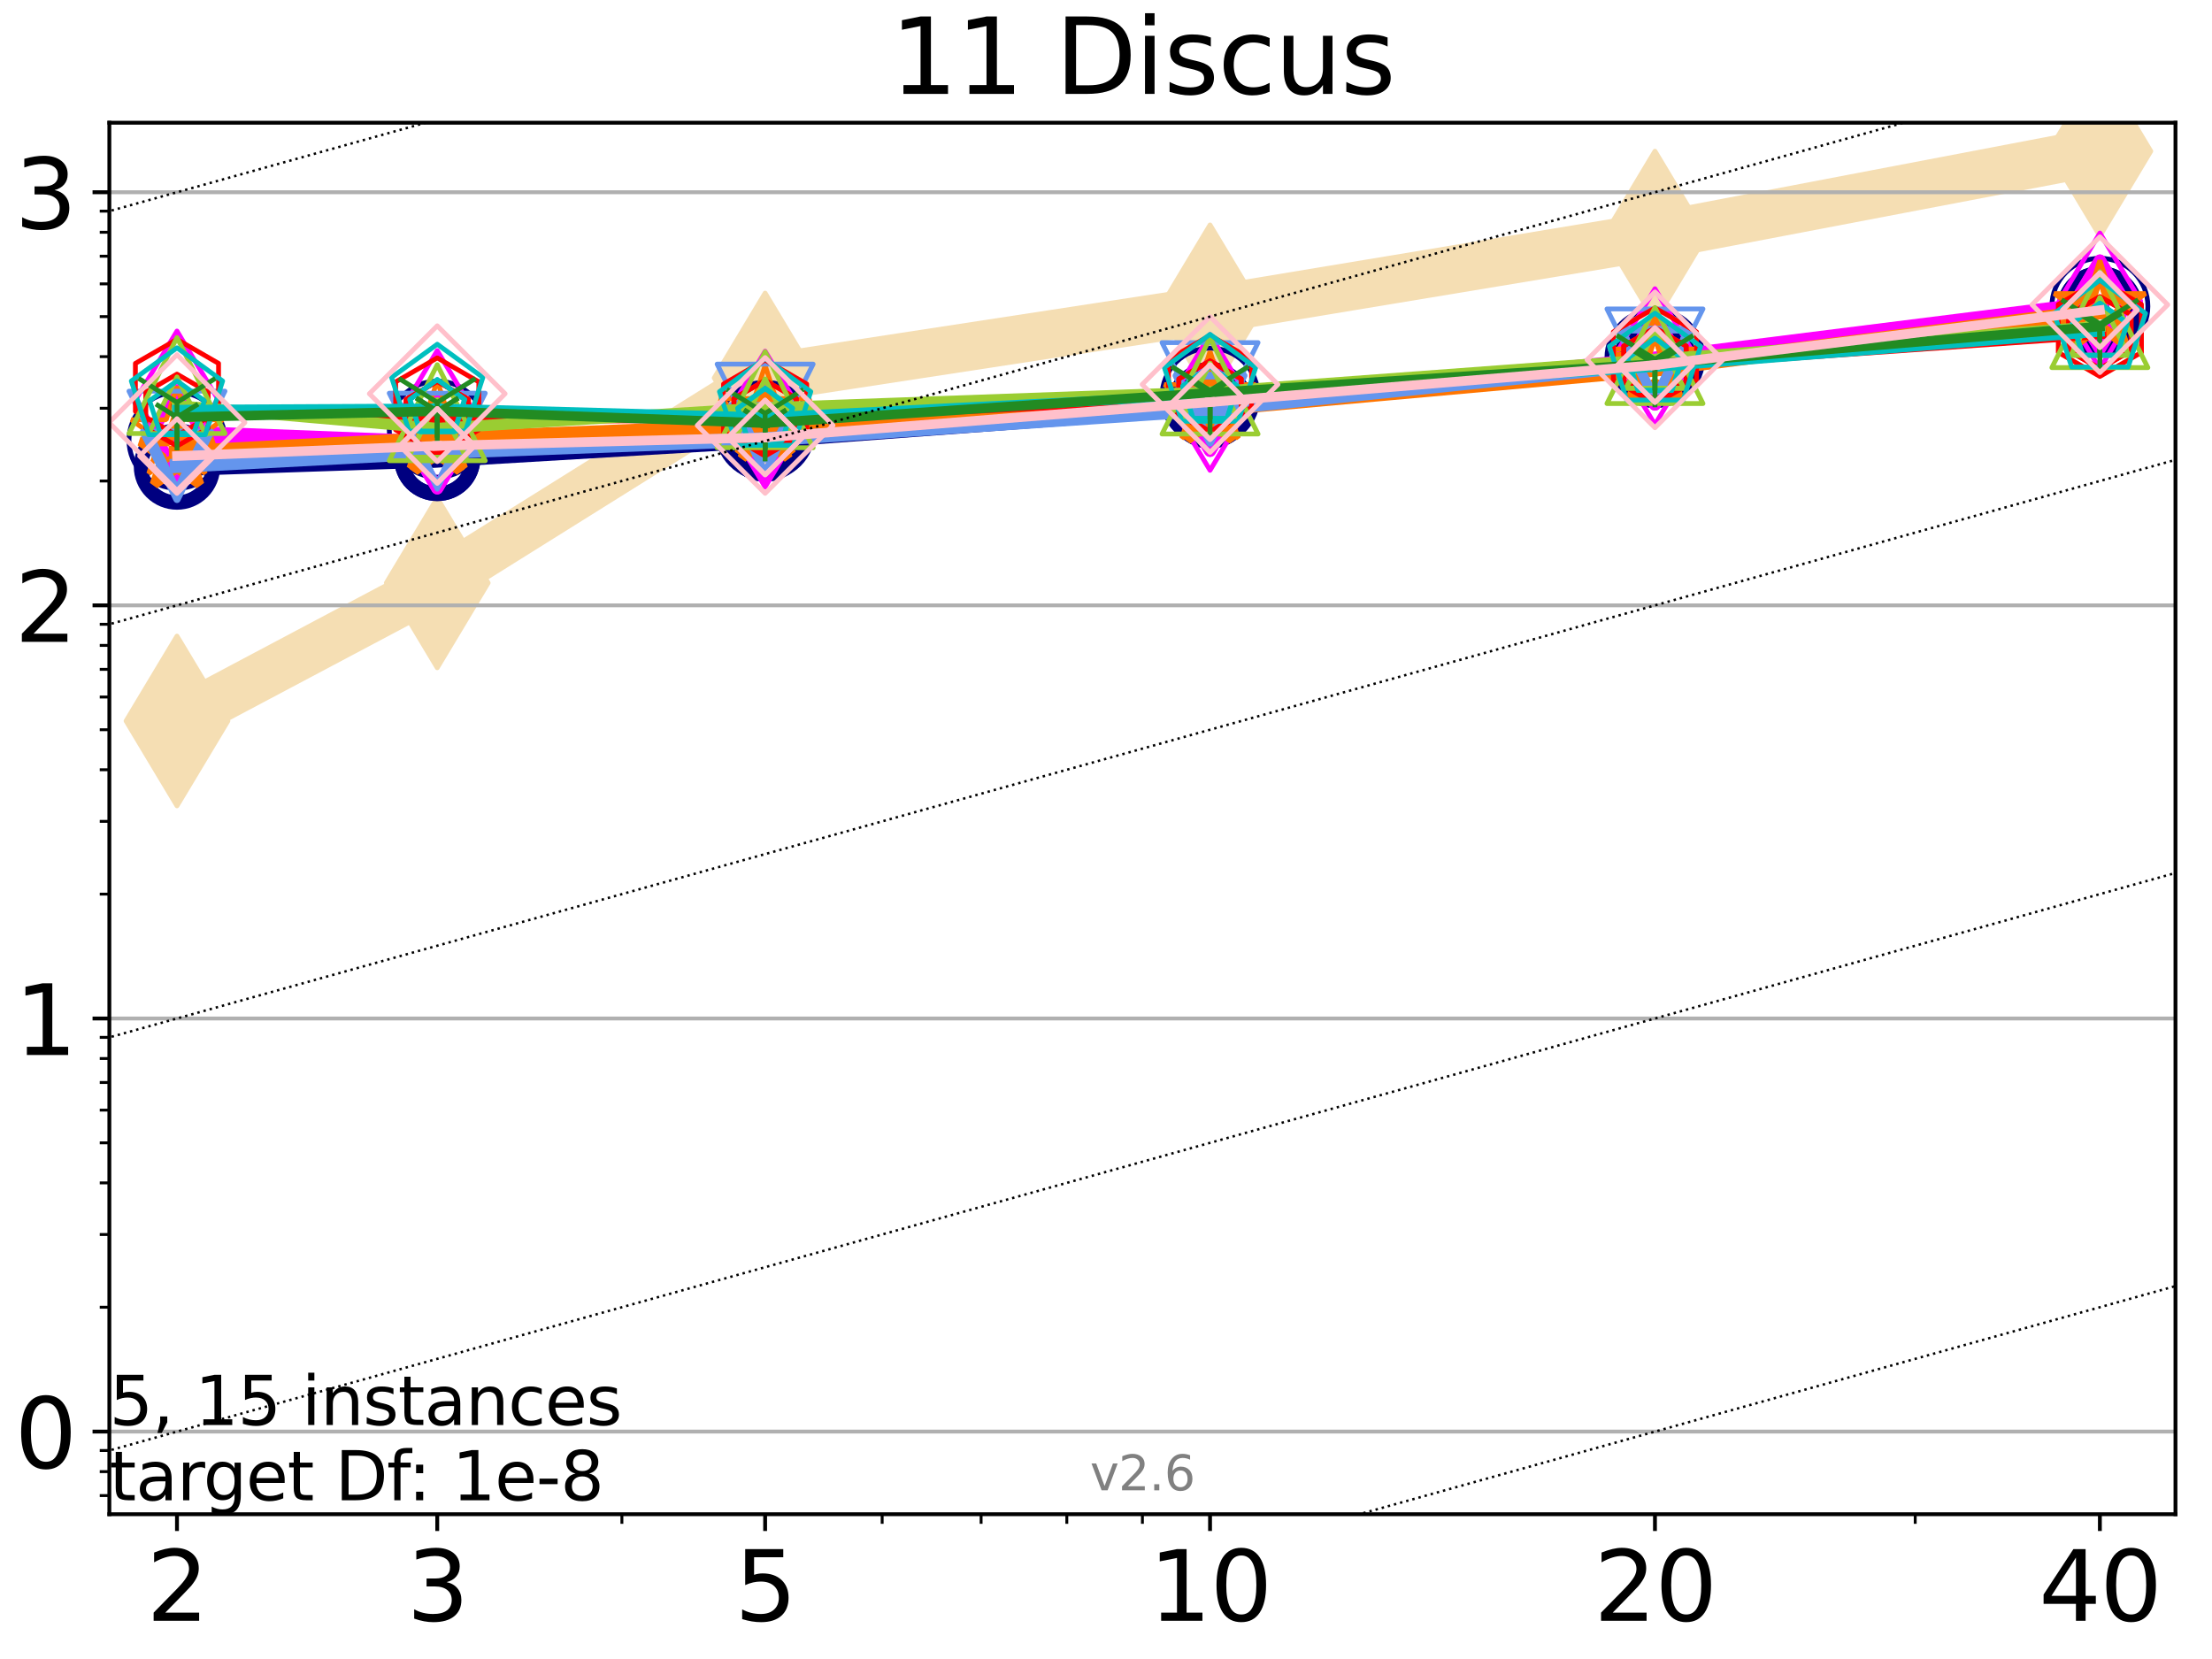 <?xml version="1.0" encoding="utf-8" standalone="no"?>
<!DOCTYPE svg PUBLIC "-//W3C//DTD SVG 1.1//EN"
  "http://www.w3.org/Graphics/SVG/1.1/DTD/svg11.dtd">
<svg xmlns:xlink="http://www.w3.org/1999/xlink" width="460.8pt" height="345.6pt" viewBox="0 0 460.8 345.6" xmlns="http://www.w3.org/2000/svg" version="1.1">
 <defs>
  <style type="text/css">*{stroke-linejoin: round; stroke-linecap: butt}</style>
 </defs>
 <g id="figure_1">
  <g id="patch_1">
   <path d="M 0 345.6 
L 460.8 345.6 
L 460.8 0 
L 0 0 
z
" style="fill: #ffffff"/>
  </g>
  <g id="axes_1">
   <g id="patch_2">
    <path d="M 22.78 315.44 
L 453.192 315.44 
L 453.192 25.56 
L 22.78 25.56 
z
" style="fill: #ffffff"/>
   </g>
   <g id="line2d_1">
    <path d="M 36.868 150.191 
L 91.085 121.43 
L 159.39 78.734 
L 252.074 64.538 
L 344.758 49.176 
L 437.443 31.495 
" clip-path="url(#p5ce093c3c9)" style="fill: none; stroke: #f5deb3; stroke-width: 10; stroke-linecap: square"/>
    <defs>
     <path id="md9f0350809" d="M -0 17.678 
L 10.607 0 
L 0 -17.678 
L -10.607 -0 
z
" style="stroke: #f5deb3; stroke-linejoin: miter"/>
    </defs>
    <g clip-path="url(#p5ce093c3c9)">
     <use xlink:href="#md9f0350809" x="36.868" y="150.191" style="fill: #f5deb3; stroke: #f5deb3; stroke-linejoin: miter"/>
     <use xlink:href="#md9f0350809" x="91.085" y="121.43" style="fill: #f5deb3; stroke: #f5deb3; stroke-linejoin: miter"/>
     <use xlink:href="#md9f0350809" x="159.39" y="78.734" style="fill: #f5deb3; stroke: #f5deb3; stroke-linejoin: miter"/>
     <use xlink:href="#md9f0350809" x="252.074" y="64.538" style="fill: #f5deb3; stroke: #f5deb3; stroke-linejoin: miter"/>
     <use xlink:href="#md9f0350809" x="344.758" y="49.176" style="fill: #f5deb3; stroke: #f5deb3; stroke-linejoin: miter"/>
     <use xlink:href="#md9f0350809" x="437.443" y="31.495" style="fill: #f5deb3; stroke: #f5deb3; stroke-linejoin: miter"/>
    </g>
   </g>
   <g id="matplotlib.axis_1">
    <g id="xtick_1">
     <g id="line2d_2">
      <defs>
       <path id="mf1c6df7805" d="M 0 0 
L 0 3.5 
" style="stroke: #000000; stroke-width: 0.8"/>
      </defs>
      <g>
       <use xlink:href="#mf1c6df7805" x="36.868" y="315.44" style="stroke: #000000; stroke-width: 0.8"/>
      </g>
     </g>
     <g id="text_1">
      <!-- 2 -->
      <g transform="translate(30.506 337.637)scale(0.2 -0.2)">
       <defs>
        <path id="DejaVuSans-32" d="M 1228 531 
L 3431 531 
L 3431 0 
L 469 0 
L 469 531 
Q 828 903 1448 1529 
Q 2069 2156 2228 2338 
Q 2531 2678 2651 2914 
Q 2772 3150 2772 3378 
Q 2772 3750 2511 3984 
Q 2250 4219 1831 4219 
Q 1534 4219 1204 4116 
Q 875 4013 500 3803 
L 500 4441 
Q 881 4594 1212 4672 
Q 1544 4750 1819 4750 
Q 2544 4750 2975 4387 
Q 3406 4025 3406 3419 
Q 3406 3131 3298 2873 
Q 3191 2616 2906 2266 
Q 2828 2175 2409 1742 
Q 1991 1309 1228 531 
z
" transform="scale(0.016)"/>
       </defs>
       <use xlink:href="#DejaVuSans-32"/>
      </g>
     </g>
    </g>
    <g id="xtick_2">
     <g id="line2d_3">
      <g>
       <use xlink:href="#mf1c6df7805" x="91.085" y="315.44" style="stroke: #000000; stroke-width: 0.8"/>
      </g>
     </g>
     <g id="text_2">
      <!-- 3 -->
      <g transform="translate(84.723 337.637)scale(0.2 -0.2)">
       <defs>
        <path id="DejaVuSans-33" d="M 2597 2516 
Q 3050 2419 3304 2112 
Q 3559 1806 3559 1356 
Q 3559 666 3084 287 
Q 2609 -91 1734 -91 
Q 1441 -91 1130 -33 
Q 819 25 488 141 
L 488 750 
Q 750 597 1062 519 
Q 1375 441 1716 441 
Q 2309 441 2620 675 
Q 2931 909 2931 1356 
Q 2931 1769 2642 2001 
Q 2353 2234 1838 2234 
L 1294 2234 
L 1294 2753 
L 1863 2753 
Q 2328 2753 2575 2939 
Q 2822 3125 2822 3475 
Q 2822 3834 2567 4026 
Q 2313 4219 1838 4219 
Q 1578 4219 1281 4162 
Q 984 4106 628 3988 
L 628 4550 
Q 988 4650 1302 4700 
Q 1616 4750 1894 4750 
Q 2613 4750 3031 4423 
Q 3450 4097 3450 3541 
Q 3450 3153 3228 2886 
Q 3006 2619 2597 2516 
z
" transform="scale(0.016)"/>
       </defs>
       <use xlink:href="#DejaVuSans-33"/>
      </g>
     </g>
    </g>
    <g id="xtick_3">
     <g id="line2d_4">
      <g>
       <use xlink:href="#mf1c6df7805" x="159.39" y="315.44" style="stroke: #000000; stroke-width: 0.8"/>
      </g>
     </g>
     <g id="text_3">
      <!-- 5 -->
      <g transform="translate(153.028 337.637)scale(0.2 -0.2)">
       <defs>
        <path id="DejaVuSans-35" d="M 691 4666 
L 3169 4666 
L 3169 4134 
L 1269 4134 
L 1269 2991 
Q 1406 3038 1543 3061 
Q 1681 3084 1819 3084 
Q 2600 3084 3056 2656 
Q 3513 2228 3513 1497 
Q 3513 744 3044 326 
Q 2575 -91 1722 -91 
Q 1428 -91 1123 -41 
Q 819 9 494 109 
L 494 744 
Q 775 591 1075 516 
Q 1375 441 1709 441 
Q 2250 441 2565 725 
Q 2881 1009 2881 1497 
Q 2881 1984 2565 2268 
Q 2250 2553 1709 2553 
Q 1456 2553 1204 2497 
Q 953 2441 691 2322 
L 691 4666 
z
" transform="scale(0.016)"/>
       </defs>
       <use xlink:href="#DejaVuSans-35"/>
      </g>
     </g>
    </g>
    <g id="xtick_4">
     <g id="line2d_5">
      <g>
       <use xlink:href="#mf1c6df7805" x="252.074" y="315.44" style="stroke: #000000; stroke-width: 0.8"/>
      </g>
     </g>
     <g id="text_4">
      <!-- 10 -->
      <g transform="translate(239.349 337.637)scale(0.2 -0.2)">
       <defs>
        <path id="DejaVuSans-31" d="M 794 531 
L 1825 531 
L 1825 4091 
L 703 3866 
L 703 4441 
L 1819 4666 
L 2450 4666 
L 2450 531 
L 3481 531 
L 3481 0 
L 794 0 
L 794 531 
z
" transform="scale(0.016)"/>
        <path id="DejaVuSans-30" d="M 2034 4250 
Q 1547 4250 1301 3770 
Q 1056 3291 1056 2328 
Q 1056 1369 1301 889 
Q 1547 409 2034 409 
Q 2525 409 2770 889 
Q 3016 1369 3016 2328 
Q 3016 3291 2770 3770 
Q 2525 4250 2034 4250 
z
M 2034 4750 
Q 2819 4750 3233 4129 
Q 3647 3509 3647 2328 
Q 3647 1150 3233 529 
Q 2819 -91 2034 -91 
Q 1250 -91 836 529 
Q 422 1150 422 2328 
Q 422 3509 836 4129 
Q 1250 4750 2034 4750 
z
" transform="scale(0.016)"/>
       </defs>
       <use xlink:href="#DejaVuSans-31"/>
       <use xlink:href="#DejaVuSans-30" x="63.623"/>
      </g>
     </g>
    </g>
    <g id="xtick_5">
     <g id="line2d_6">
      <g>
       <use xlink:href="#mf1c6df7805" x="344.758" y="315.44" style="stroke: #000000; stroke-width: 0.8"/>
      </g>
     </g>
     <g id="text_5">
      <!-- 20 -->
      <g transform="translate(332.033 337.637)scale(0.2 -0.2)">
       <use xlink:href="#DejaVuSans-32"/>
       <use xlink:href="#DejaVuSans-30" x="63.623"/>
      </g>
     </g>
    </g>
    <g id="xtick_6">
     <g id="line2d_7">
      <g>
       <use xlink:href="#mf1c6df7805" x="437.443" y="315.44" style="stroke: #000000; stroke-width: 0.8"/>
      </g>
     </g>
     <g id="text_6">
      <!-- 40 -->
      <g transform="translate(424.718 337.637)scale(0.2 -0.2)">
       <defs>
        <path id="DejaVuSans-34" d="M 2419 4116 
L 825 1625 
L 2419 1625 
L 2419 4116 
z
M 2253 4666 
L 3047 4666 
L 3047 1625 
L 3713 1625 
L 3713 1100 
L 3047 1100 
L 3047 0 
L 2419 0 
L 2419 1100 
L 313 1100 
L 313 1709 
L 2253 4666 
z
" transform="scale(0.016)"/>
       </defs>
       <use xlink:href="#DejaVuSans-34"/>
       <use xlink:href="#DejaVuSans-30" x="63.623"/>
      </g>
     </g>
    </g>
    <g id="xtick_7">
     <g id="line2d_8">
      <defs>
       <path id="m7019e66433" d="M 0 0 
L 0 2 
" style="stroke: #000000; stroke-width: 0.6"/>
      </defs>
      <g>
       <use xlink:href="#m7019e66433" x="129.552" y="315.44" style="stroke: #000000; stroke-width: 0.6"/>
      </g>
     </g>
    </g>
    <g id="xtick_8">
     <g id="line2d_9">
      <g>
       <use xlink:href="#m7019e66433" x="183.769" y="315.44" style="stroke: #000000; stroke-width: 0.6"/>
      </g>
     </g>
    </g>
    <g id="xtick_9">
     <g id="line2d_10">
      <g>
       <use xlink:href="#m7019e66433" x="204.381" y="315.44" style="stroke: #000000; stroke-width: 0.6"/>
      </g>
     </g>
    </g>
    <g id="xtick_10">
     <g id="line2d_11">
      <g>
       <use xlink:href="#m7019e66433" x="222.237" y="315.44" style="stroke: #000000; stroke-width: 0.6"/>
      </g>
     </g>
    </g>
    <g id="xtick_11">
     <g id="line2d_12">
      <g>
       <use xlink:href="#m7019e66433" x="237.986" y="315.44" style="stroke: #000000; stroke-width: 0.6"/>
      </g>
     </g>
    </g>
    <g id="xtick_12">
     <g id="line2d_13">
      <g>
       <use xlink:href="#m7019e66433" x="398.975" y="315.44" style="stroke: #000000; stroke-width: 0.6"/>
      </g>
     </g>
    </g>
   </g>
   <g id="matplotlib.axis_2">
    <g id="ytick_1">
     <g id="line2d_14">
      <path d="M 22.78 298.228 
L 453.192 298.228 
" clip-path="url(#p5ce093c3c9)" style="fill: none; stroke: #b0b0b0; stroke-width: 0.8; stroke-linecap: square"/>
     </g>
     <g id="line2d_15">
      <defs>
       <path id="m1d95773df1" d="M 0 0 
L -3.5 0 
" style="stroke: #000000; stroke-width: 0.8"/>
      </defs>
      <g>
       <use xlink:href="#m1d95773df1" x="22.78" y="298.228" style="stroke: #000000; stroke-width: 0.8"/>
      </g>
     </g>
     <g id="text_7">
      <!-- 0 -->
      <g transform="translate(3.055 305.826)scale(0.2 -0.2)">
       <use xlink:href="#DejaVuSans-30"/>
      </g>
     </g>
    </g>
    <g id="ytick_2">
     <g id="line2d_16">
      <path d="M 22.78 212.168 
L 453.192 212.168 
" clip-path="url(#p5ce093c3c9)" style="fill: none; stroke: #b0b0b0; stroke-width: 0.8; stroke-linecap: square"/>
     </g>
     <g id="line2d_17">
      <g>
       <use xlink:href="#m1d95773df1" x="22.78" y="212.168" style="stroke: #000000; stroke-width: 0.8"/>
      </g>
     </g>
     <g id="text_8">
      <!-- 1 -->
      <g transform="translate(3.055 219.766)scale(0.2 -0.2)">
       <use xlink:href="#DejaVuSans-31"/>
      </g>
     </g>
    </g>
    <g id="ytick_3">
     <g id="line2d_18">
      <path d="M 22.78 126.108 
L 453.192 126.108 
" clip-path="url(#p5ce093c3c9)" style="fill: none; stroke: #b0b0b0; stroke-width: 0.8; stroke-linecap: square"/>
     </g>
     <g id="line2d_19">
      <g>
       <use xlink:href="#m1d95773df1" x="22.78" y="126.108" style="stroke: #000000; stroke-width: 0.8"/>
      </g>
     </g>
     <g id="text_9">
      <!-- 2 -->
      <g transform="translate(3.055 133.706)scale(0.2 -0.2)">
       <use xlink:href="#DejaVuSans-32"/>
      </g>
     </g>
    </g>
    <g id="ytick_4">
     <g id="line2d_20">
      <path d="M 22.78 40.047 
L 453.192 40.047 
" clip-path="url(#p5ce093c3c9)" style="fill: none; stroke: #b0b0b0; stroke-width: 0.8; stroke-linecap: square"/>
     </g>
     <g id="line2d_21">
      <g>
       <use xlink:href="#m1d95773df1" x="22.78" y="40.047" style="stroke: #000000; stroke-width: 0.8"/>
      </g>
     </g>
     <g id="text_10">
      <!-- 3 -->
      <g transform="translate(3.055 47.646)scale(0.2 -0.2)">
       <use xlink:href="#DejaVuSans-33"/>
      </g>
     </g>
    </g>
    <g id="ytick_5">
     <g id="line2d_22">
      <defs>
       <path id="m88d0a64dfd" d="M 0 0 
L -2 0 
" style="stroke: #000000; stroke-width: 0.6"/>
      </defs>
      <g>
       <use xlink:href="#m88d0a64dfd" x="22.78" y="311.559" style="stroke: #000000; stroke-width: 0.6"/>
      </g>
     </g>
    </g>
    <g id="ytick_6">
     <g id="line2d_23">
      <g>
       <use xlink:href="#m88d0a64dfd" x="22.78" y="306.568" style="stroke: #000000; stroke-width: 0.6"/>
      </g>
     </g>
    </g>
    <g id="ytick_7">
     <g id="line2d_24">
      <g>
       <use xlink:href="#m88d0a64dfd" x="22.78" y="302.166" style="stroke: #000000; stroke-width: 0.6"/>
      </g>
     </g>
    </g>
    <g id="ytick_8">
     <g id="line2d_25">
      <g>
       <use xlink:href="#m88d0a64dfd" x="22.78" y="272.321" style="stroke: #000000; stroke-width: 0.6"/>
      </g>
     </g>
    </g>
    <g id="ytick_9">
     <g id="line2d_26">
      <g>
       <use xlink:href="#m88d0a64dfd" x="22.78" y="257.167" style="stroke: #000000; stroke-width: 0.6"/>
      </g>
     </g>
    </g>
    <g id="ytick_10">
     <g id="line2d_27">
      <g>
       <use xlink:href="#m88d0a64dfd" x="22.78" y="246.415" style="stroke: #000000; stroke-width: 0.6"/>
      </g>
     </g>
    </g>
    <g id="ytick_11">
     <g id="line2d_28">
      <g>
       <use xlink:href="#m88d0a64dfd" x="22.78" y="238.074" style="stroke: #000000; stroke-width: 0.6"/>
      </g>
     </g>
    </g>
    <g id="ytick_12">
     <g id="line2d_29">
      <g>
       <use xlink:href="#m88d0a64dfd" x="22.78" y="231.26" style="stroke: #000000; stroke-width: 0.6"/>
      </g>
     </g>
    </g>
    <g id="ytick_13">
     <g id="line2d_30">
      <g>
       <use xlink:href="#m88d0a64dfd" x="22.78" y="225.499" style="stroke: #000000; stroke-width: 0.6"/>
      </g>
     </g>
    </g>
    <g id="ytick_14">
     <g id="line2d_31">
      <g>
       <use xlink:href="#m88d0a64dfd" x="22.78" y="220.508" style="stroke: #000000; stroke-width: 0.6"/>
      </g>
     </g>
    </g>
    <g id="ytick_15">
     <g id="line2d_32">
      <g>
       <use xlink:href="#m88d0a64dfd" x="22.78" y="216.106" style="stroke: #000000; stroke-width: 0.6"/>
      </g>
     </g>
    </g>
    <g id="ytick_16">
     <g id="line2d_33">
      <g>
       <use xlink:href="#m88d0a64dfd" x="22.78" y="186.261" style="stroke: #000000; stroke-width: 0.6"/>
      </g>
     </g>
    </g>
    <g id="ytick_17">
     <g id="line2d_34">
      <g>
       <use xlink:href="#m88d0a64dfd" x="22.78" y="171.107" style="stroke: #000000; stroke-width: 0.6"/>
      </g>
     </g>
    </g>
    <g id="ytick_18">
     <g id="line2d_35">
      <g>
       <use xlink:href="#m88d0a64dfd" x="22.78" y="160.354" style="stroke: #000000; stroke-width: 0.6"/>
      </g>
     </g>
    </g>
    <g id="ytick_19">
     <g id="line2d_36">
      <g>
       <use xlink:href="#m88d0a64dfd" x="22.78" y="152.014" style="stroke: #000000; stroke-width: 0.6"/>
      </g>
     </g>
    </g>
    <g id="ytick_20">
     <g id="line2d_37">
      <g>
       <use xlink:href="#m88d0a64dfd" x="22.78" y="145.2" style="stroke: #000000; stroke-width: 0.6"/>
      </g>
     </g>
    </g>
    <g id="ytick_21">
     <g id="line2d_38">
      <g>
       <use xlink:href="#m88d0a64dfd" x="22.78" y="139.438" style="stroke: #000000; stroke-width: 0.6"/>
      </g>
     </g>
    </g>
    <g id="ytick_22">
     <g id="line2d_39">
      <g>
       <use xlink:href="#m88d0a64dfd" x="22.78" y="134.448" style="stroke: #000000; stroke-width: 0.6"/>
      </g>
     </g>
    </g>
    <g id="ytick_23">
     <g id="line2d_40">
      <g>
       <use xlink:href="#m88d0a64dfd" x="22.78" y="130.045" style="stroke: #000000; stroke-width: 0.6"/>
      </g>
     </g>
    </g>
    <g id="ytick_24">
     <g id="line2d_41">
      <g>
       <use xlink:href="#m88d0a64dfd" x="22.78" y="100.201" style="stroke: #000000; stroke-width: 0.6"/>
      </g>
     </g>
    </g>
    <g id="ytick_25">
     <g id="line2d_42">
      <g>
       <use xlink:href="#m88d0a64dfd" x="22.78" y="85.046" style="stroke: #000000; stroke-width: 0.6"/>
      </g>
     </g>
    </g>
    <g id="ytick_26">
     <g id="line2d_43">
      <g>
       <use xlink:href="#m88d0a64dfd" x="22.78" y="74.294" style="stroke: #000000; stroke-width: 0.6"/>
      </g>
     </g>
    </g>
    <g id="ytick_27">
     <g id="line2d_44">
      <g>
       <use xlink:href="#m88d0a64dfd" x="22.78" y="65.954" style="stroke: #000000; stroke-width: 0.6"/>
      </g>
     </g>
    </g>
    <g id="ytick_28">
     <g id="line2d_45">
      <g>
       <use xlink:href="#m88d0a64dfd" x="22.78" y="59.14" style="stroke: #000000; stroke-width: 0.6"/>
      </g>
     </g>
    </g>
    <g id="ytick_29">
     <g id="line2d_46">
      <g>
       <use xlink:href="#m88d0a64dfd" x="22.78" y="53.378" style="stroke: #000000; stroke-width: 0.6"/>
      </g>
     </g>
    </g>
    <g id="ytick_30">
     <g id="line2d_47">
      <g>
       <use xlink:href="#m88d0a64dfd" x="22.78" y="48.387" style="stroke: #000000; stroke-width: 0.6"/>
      </g>
     </g>
    </g>
    <g id="ytick_31">
     <g id="line2d_48">
      <g>
       <use xlink:href="#m88d0a64dfd" x="22.78" y="43.985" style="stroke: #000000; stroke-width: 0.6"/>
      </g>
     </g>
    </g>
   </g>
   <g id="line2d_49">
    <path d="M 36.868 97.186 
L 91.085 95.38 
" clip-path="url(#p5ce093c3c9)" style="fill: none; stroke: #000080; stroke-width: 4; stroke-linecap: square"/>
    <defs>
     <path id="mf5d9b1c5a1" d="M 0 7.5 
C 1.989 7.5 3.897 6.71 5.303 5.303 
C 6.71 3.897 7.5 1.989 7.5 0 
C 7.5 -1.989 6.71 -3.897 5.303 -5.303 
C 3.897 -6.71 1.989 -7.5 0 -7.5 
C -1.989 -7.5 -3.897 -6.71 -5.303 -5.303 
C -6.71 -3.897 -7.5 -1.989 -7.5 0 
C -7.5 1.989 -6.71 3.897 -5.303 5.303 
C -3.897 6.71 -1.989 7.5 0 7.5 
z
" style="stroke: #000080; stroke-width: 3"/>
    </defs>
    <g clip-path="url(#p5ce093c3c9)">
     <use xlink:href="#mf5d9b1c5a1" x="36.868" y="97.186" style="fill-opacity: 0; stroke: #000080; stroke-width: 3"/>
     <use xlink:href="#mf5d9b1c5a1" x="91.085" y="95.38" style="fill-opacity: 0; stroke: #000080; stroke-width: 3"/>
    </g>
   </g>
   <g id="line2d_50">
    <path d="M 91.085 95.38 
L 159.39 91.338 
" clip-path="url(#p5ce093c3c9)" style="fill: none; stroke: #000080; stroke-width: 4; stroke-linecap: square"/>
    <g clip-path="url(#p5ce093c3c9)">
     <use xlink:href="#mf5d9b1c5a1" x="91.085" y="95.38" style="fill-opacity: 0; stroke: #000080; stroke-width: 3"/>
     <use xlink:href="#mf5d9b1c5a1" x="159.39" y="91.338" style="fill-opacity: 0; stroke: #000080; stroke-width: 3"/>
    </g>
   </g>
   <g id="line2d_51">
    <path d="M 159.39 91.338 
L 252.074 84.431 
" clip-path="url(#p5ce093c3c9)" style="fill: none; stroke: #000080; stroke-width: 4; stroke-linecap: square"/>
    <g clip-path="url(#p5ce093c3c9)">
     <use xlink:href="#mf5d9b1c5a1" x="159.39" y="91.338" style="fill-opacity: 0; stroke: #000080; stroke-width: 3"/>
     <use xlink:href="#mf5d9b1c5a1" x="252.074" y="84.431" style="fill-opacity: 0; stroke: #000080; stroke-width: 3"/>
    </g>
   </g>
   <g id="line2d_52">
    <path d="M 252.074 84.431 
L 344.758 75.903 
" clip-path="url(#p5ce093c3c9)" style="fill: none; stroke: #000080; stroke-width: 4; stroke-linecap: square"/>
    <g clip-path="url(#p5ce093c3c9)">
     <use xlink:href="#mf5d9b1c5a1" x="252.074" y="84.431" style="fill-opacity: 0; stroke: #000080; stroke-width: 3"/>
     <use xlink:href="#mf5d9b1c5a1" x="344.758" y="75.903" style="fill-opacity: 0; stroke: #000080; stroke-width: 3"/>
    </g>
   </g>
   <g id="line2d_53">
    <path d="M 344.758 75.903 
L 437.443 64.453 
" clip-path="url(#p5ce093c3c9)" style="fill: none; stroke: #000080; stroke-width: 4; stroke-linecap: square"/>
    <g clip-path="url(#p5ce093c3c9)">
     <use xlink:href="#mf5d9b1c5a1" x="344.758" y="75.903" style="fill-opacity: 0; stroke: #000080; stroke-width: 3"/>
     <use xlink:href="#mf5d9b1c5a1" x="437.443" y="64.453" style="fill-opacity: 0; stroke: #000080; stroke-width: 3"/>
    </g>
   </g>
   <g id="line2d_54">
    <path d="M 437.443 64.453 
" clip-path="url(#p5ce093c3c9)" style="fill: none; stroke: #000080; stroke-width: 4; stroke-linecap: square"/>
    <g clip-path="url(#p5ce093c3c9)">
     <use xlink:href="#mf5d9b1c5a1" x="437.443" y="64.453" style="fill-opacity: 0; stroke: #000080; stroke-width: 3"/>
    </g>
   </g>
   <g id="line2d_55"/>
   <g id="line2d_56">
    <defs>
     <path id="mfed0df99d9" d="M 0 10 
C 2.652 10 5.196 8.946 7.071 7.071 
C 8.946 5.196 10 2.652 10 0 
C 10 -2.652 8.946 -5.196 7.071 -7.071 
C 5.196 -8.946 2.652 -10 0 -10 
C -2.652 -10 -5.196 -8.946 -7.071 -7.071 
C -8.946 -5.196 -10 -2.652 -10 0 
C -10 2.652 -8.946 5.196 -7.071 7.071 
C -5.196 8.946 -2.652 10 0 10 
z
" style="stroke: #000080"/>
    </defs>
    <g clip-path="url(#p5ce093c3c9)">
     <use xlink:href="#mfed0df99d9" x="36.868" y="91.712" style="fill-opacity: 0; stroke: #000080"/>
     <use xlink:href="#mfed0df99d9" x="91.085" y="89.402" style="fill-opacity: 0; stroke: #000080"/>
     <use xlink:href="#mfed0df99d9" x="159.39" y="89.627" style="fill-opacity: 0; stroke: #000080"/>
     <use xlink:href="#mfed0df99d9" x="252.074" y="82.529" style="fill-opacity: 0; stroke: #000080"/>
     <use xlink:href="#mfed0df99d9" x="344.758" y="74.51" style="fill-opacity: 0; stroke: #000080"/>
     <use xlink:href="#mfed0df99d9" x="437.443" y="63.804" style="fill-opacity: 0; stroke: #000080"/>
    </g>
   </g>
   <g id="line2d_57">
    <path d="M 36.868 90.452 
L 91.085 92.555 
" clip-path="url(#p5ce093c3c9)" style="fill: none; stroke: #ff00ff; stroke-width: 3.667; stroke-linecap: square"/>
    <defs>
     <path id="mee3802bd1a" d="M -0 9.192 
L 5.515 0 
L 0 -9.192 
L -5.515 -0 
z
" style="stroke: #ff00ff; stroke-width: 2.5; stroke-linejoin: miter"/>
    </defs>
    <g clip-path="url(#p5ce093c3c9)">
     <use xlink:href="#mee3802bd1a" x="36.868" y="90.452" style="fill-opacity: 0; stroke: #ff00ff; stroke-width: 2.5; stroke-linejoin: miter"/>
     <use xlink:href="#mee3802bd1a" x="91.085" y="92.555" style="fill-opacity: 0; stroke: #ff00ff; stroke-width: 2.5; stroke-linejoin: miter"/>
    </g>
   </g>
   <g id="line2d_58">
    <path d="M 91.085 92.555 
L 159.39 90.137 
" clip-path="url(#p5ce093c3c9)" style="fill: none; stroke: #ff00ff; stroke-width: 3.667; stroke-linecap: square"/>
    <g clip-path="url(#p5ce093c3c9)">
     <use xlink:href="#mee3802bd1a" x="91.085" y="92.555" style="fill-opacity: 0; stroke: #ff00ff; stroke-width: 2.5; stroke-linejoin: miter"/>
     <use xlink:href="#mee3802bd1a" x="159.39" y="90.137" style="fill-opacity: 0; stroke: #ff00ff; stroke-width: 2.5; stroke-linejoin: miter"/>
    </g>
   </g>
   <g id="line2d_59">
    <path d="M 159.39 90.137 
L 252.074 84.731 
" clip-path="url(#p5ce093c3c9)" style="fill: none; stroke: #ff00ff; stroke-width: 3.667; stroke-linecap: square"/>
    <g clip-path="url(#p5ce093c3c9)">
     <use xlink:href="#mee3802bd1a" x="159.39" y="90.137" style="fill-opacity: 0; stroke: #ff00ff; stroke-width: 2.5; stroke-linejoin: miter"/>
     <use xlink:href="#mee3802bd1a" x="252.074" y="84.731" style="fill-opacity: 0; stroke: #ff00ff; stroke-width: 2.5; stroke-linejoin: miter"/>
    </g>
   </g>
   <g id="line2d_60">
    <path d="M 252.074 84.731 
L 344.758 75.098 
" clip-path="url(#p5ce093c3c9)" style="fill: none; stroke: #ff00ff; stroke-width: 3.667; stroke-linecap: square"/>
    <g clip-path="url(#p5ce093c3c9)">
     <use xlink:href="#mee3802bd1a" x="252.074" y="84.731" style="fill-opacity: 0; stroke: #ff00ff; stroke-width: 2.5; stroke-linejoin: miter"/>
     <use xlink:href="#mee3802bd1a" x="344.758" y="75.098" style="fill-opacity: 0; stroke: #ff00ff; stroke-width: 2.5; stroke-linejoin: miter"/>
    </g>
   </g>
   <g id="line2d_61">
    <path d="M 344.758 75.098 
L 437.443 63.46 
" clip-path="url(#p5ce093c3c9)" style="fill: none; stroke: #ff00ff; stroke-width: 3.667; stroke-linecap: square"/>
    <g clip-path="url(#p5ce093c3c9)">
     <use xlink:href="#mee3802bd1a" x="344.758" y="75.098" style="fill-opacity: 0; stroke: #ff00ff; stroke-width: 2.5; stroke-linejoin: miter"/>
     <use xlink:href="#mee3802bd1a" x="437.443" y="63.46" style="fill-opacity: 0; stroke: #ff00ff; stroke-width: 2.5; stroke-linejoin: miter"/>
    </g>
   </g>
   <g id="line2d_62">
    <path d="M 437.443 63.46 
" clip-path="url(#p5ce093c3c9)" style="fill: none; stroke: #ff00ff; stroke-width: 3.667; stroke-linecap: square"/>
    <g clip-path="url(#p5ce093c3c9)">
     <use xlink:href="#mee3802bd1a" x="437.443" y="63.46" style="fill-opacity: 0; stroke: #ff00ff; stroke-width: 2.5; stroke-linejoin: miter"/>
    </g>
   </g>
   <g id="line2d_63"/>
   <g id="line2d_64">
    <defs>
     <path id="me4792a8a9c" d="M -0 14.142 
L 8.485 0 
L -0 -14.142 
L -8.485 -0 
z
" style="stroke: #ff00ff; stroke-linejoin: miter"/>
    </defs>
    <g clip-path="url(#p5ce093c3c9)">
     <use xlink:href="#me4792a8a9c" x="36.868" y="83.104" style="fill-opacity: 0; stroke: #ff00ff; stroke-linejoin: miter"/>
     <use xlink:href="#me4792a8a9c" x="91.085" y="87.183" style="fill-opacity: 0; stroke: #ff00ff; stroke-linejoin: miter"/>
     <use xlink:href="#me4792a8a9c" x="159.39" y="87.306" style="fill-opacity: 0; stroke: #ff00ff; stroke-linejoin: miter"/>
     <use xlink:href="#me4792a8a9c" x="252.074" y="83.833" style="fill-opacity: 0; stroke: #ff00ff; stroke-linejoin: miter"/>
     <use xlink:href="#me4792a8a9c" x="344.758" y="74.294" style="fill-opacity: 0; stroke: #ff00ff; stroke-linejoin: miter"/>
     <use xlink:href="#me4792a8a9c" x="437.443" y="62.689" style="fill-opacity: 0; stroke: #ff00ff; stroke-linejoin: miter"/>
    </g>
   </g>
   <g id="line2d_65">
    <path d="M 36.868 94.445 
L 91.085 91.602 
" clip-path="url(#p5ce093c3c9)" style="fill: none; stroke: #ff7500; stroke-width: 3.333; stroke-linecap: square"/>
    <defs>
     <path id="m4390dbf4bf" d="M 0 -8 
L -1.796 -2.472 
L -7.608 -2.472 
L -2.906 0.944 
L -4.702 6.472 
L -0 3.056 
L 4.702 6.472 
L 2.906 0.944 
L 7.608 -2.472 
L 1.796 -2.472 
z
" style="stroke: #ff7500; stroke-width: 2; stroke-linejoin: bevel"/>
    </defs>
    <g clip-path="url(#p5ce093c3c9)">
     <use xlink:href="#m4390dbf4bf" x="36.868" y="94.445" style="fill-opacity: 0; stroke: #ff7500; stroke-width: 2; stroke-linejoin: bevel"/>
     <use xlink:href="#m4390dbf4bf" x="91.085" y="91.602" style="fill-opacity: 0; stroke: #ff7500; stroke-width: 2; stroke-linejoin: bevel"/>
    </g>
   </g>
   <g id="line2d_66">
    <path d="M 91.085 91.602 
L 159.39 88.868 
" clip-path="url(#p5ce093c3c9)" style="fill: none; stroke: #ff7500; stroke-width: 3.333; stroke-linecap: square"/>
    <g clip-path="url(#p5ce093c3c9)">
     <use xlink:href="#m4390dbf4bf" x="91.085" y="91.602" style="fill-opacity: 0; stroke: #ff7500; stroke-width: 2; stroke-linejoin: bevel"/>
     <use xlink:href="#m4390dbf4bf" x="159.39" y="88.868" style="fill-opacity: 0; stroke: #ff7500; stroke-width: 2; stroke-linejoin: bevel"/>
    </g>
   </g>
   <g id="line2d_67">
    <path d="M 159.39 88.868 
L 252.074 85.089 
" clip-path="url(#p5ce093c3c9)" style="fill: none; stroke: #ff7500; stroke-width: 3.333; stroke-linecap: square"/>
    <g clip-path="url(#p5ce093c3c9)">
     <use xlink:href="#m4390dbf4bf" x="159.39" y="88.868" style="fill-opacity: 0; stroke: #ff7500; stroke-width: 2; stroke-linejoin: bevel"/>
     <use xlink:href="#m4390dbf4bf" x="252.074" y="85.089" style="fill-opacity: 0; stroke: #ff7500; stroke-width: 2; stroke-linejoin: bevel"/>
    </g>
   </g>
   <g id="line2d_68">
    <path d="M 252.074 85.089 
L 344.758 76.762 
" clip-path="url(#p5ce093c3c9)" style="fill: none; stroke: #ff7500; stroke-width: 3.333; stroke-linecap: square"/>
    <g clip-path="url(#p5ce093c3c9)">
     <use xlink:href="#m4390dbf4bf" x="252.074" y="85.089" style="fill-opacity: 0; stroke: #ff7500; stroke-width: 2; stroke-linejoin: bevel"/>
     <use xlink:href="#m4390dbf4bf" x="344.758" y="76.762" style="fill-opacity: 0; stroke: #ff7500; stroke-width: 2; stroke-linejoin: bevel"/>
    </g>
   </g>
   <g id="line2d_69">
    <path d="M 344.758 76.762 
L 437.443 64.868 
" clip-path="url(#p5ce093c3c9)" style="fill: none; stroke: #ff7500; stroke-width: 3.333; stroke-linecap: square"/>
    <g clip-path="url(#p5ce093c3c9)">
     <use xlink:href="#m4390dbf4bf" x="344.758" y="76.762" style="fill-opacity: 0; stroke: #ff7500; stroke-width: 2; stroke-linejoin: bevel"/>
     <use xlink:href="#m4390dbf4bf" x="437.443" y="64.868" style="fill-opacity: 0; stroke: #ff7500; stroke-width: 2; stroke-linejoin: bevel"/>
    </g>
   </g>
   <g id="line2d_70">
    <path d="M 437.443 64.868 
" clip-path="url(#p5ce093c3c9)" style="fill: none; stroke: #ff7500; stroke-width: 3.333; stroke-linecap: square"/>
    <g clip-path="url(#p5ce093c3c9)">
     <use xlink:href="#m4390dbf4bf" x="437.443" y="64.868" style="fill-opacity: 0; stroke: #ff7500; stroke-width: 2; stroke-linejoin: bevel"/>
    </g>
   </g>
   <g id="line2d_71"/>
   <g id="line2d_72">
    <defs>
     <path id="m424afc1ca5" d="M 0 -10 
L -2.245 -3.09 
L -9.511 -3.09 
L -3.633 1.18 
L -5.878 8.09 
L -0 3.82 
L 5.878 8.09 
L 3.633 1.18 
L 9.511 -3.09 
L 2.245 -3.09 
z
" style="stroke: #ff7500; stroke-linejoin: bevel"/>
    </defs>
    <g clip-path="url(#p5ce093c3c9)">
     <use xlink:href="#m424afc1ca5" x="36.868" y="90.539" style="fill-opacity: 0; stroke: #ff7500; stroke-linejoin: bevel"/>
     <use xlink:href="#m424afc1ca5" x="91.085" y="89.309" style="fill-opacity: 0; stroke: #ff7500; stroke-linejoin: bevel"/>
     <use xlink:href="#m424afc1ca5" x="159.39" y="86.133" style="fill-opacity: 0; stroke: #ff7500; stroke-linejoin: bevel"/>
     <use xlink:href="#m424afc1ca5" x="252.074" y="83.211" style="fill-opacity: 0; stroke: #ff7500; stroke-linejoin: bevel"/>
     <use xlink:href="#m424afc1ca5" x="344.758" y="75.796" style="fill-opacity: 0; stroke: #ff7500; stroke-linejoin: bevel"/>
     <use xlink:href="#m424afc1ca5" x="437.443" y="64.253" style="fill-opacity: 0; stroke: #ff7500; stroke-linejoin: bevel"/>
    </g>
   </g>
   <g id="line2d_73">
    <path d="M 36.868 97.031 
L 91.085 94.152 
" clip-path="url(#p5ce093c3c9)" style="fill: none; stroke: #6495ed; stroke-width: 3; stroke-linecap: square"/>
    <defs>
     <path id="m5d39c48095" d="M -0 7 
L 7 -7 
L -7 -7 
z
" style="stroke: #6495ed; stroke-width: 1.5; stroke-linejoin: miter"/>
    </defs>
    <g clip-path="url(#p5ce093c3c9)">
     <use xlink:href="#m5d39c48095" x="36.868" y="97.031" style="fill-opacity: 0; stroke: #6495ed; stroke-width: 1.5; stroke-linejoin: miter"/>
     <use xlink:href="#m5d39c48095" x="91.085" y="94.152" style="fill-opacity: 0; stroke: #6495ed; stroke-width: 1.5; stroke-linejoin: miter"/>
    </g>
   </g>
   <g id="line2d_74">
    <path d="M 91.085 94.152 
L 159.39 91.539 
" clip-path="url(#p5ce093c3c9)" style="fill: none; stroke: #6495ed; stroke-width: 3; stroke-linecap: square"/>
    <g clip-path="url(#p5ce093c3c9)">
     <use xlink:href="#m5d39c48095" x="91.085" y="94.152" style="fill-opacity: 0; stroke: #6495ed; stroke-width: 1.5; stroke-linejoin: miter"/>
     <use xlink:href="#m5d39c48095" x="159.39" y="91.539" style="fill-opacity: 0; stroke: #6495ed; stroke-width: 1.5; stroke-linejoin: miter"/>
    </g>
   </g>
   <g id="line2d_75">
    <path d="M 159.39 91.539 
L 252.074 85.249 
" clip-path="url(#p5ce093c3c9)" style="fill: none; stroke: #6495ed; stroke-width: 3; stroke-linecap: square"/>
    <g clip-path="url(#p5ce093c3c9)">
     <use xlink:href="#m5d39c48095" x="159.39" y="91.539" style="fill-opacity: 0; stroke: #6495ed; stroke-width: 1.5; stroke-linejoin: miter"/>
     <use xlink:href="#m5d39c48095" x="252.074" y="85.249" style="fill-opacity: 0; stroke: #6495ed; stroke-width: 1.5; stroke-linejoin: miter"/>
    </g>
   </g>
   <g id="line2d_76">
    <path d="M 252.074 85.249 
L 344.758 75.673 
" clip-path="url(#p5ce093c3c9)" style="fill: none; stroke: #6495ed; stroke-width: 3; stroke-linecap: square"/>
    <g clip-path="url(#p5ce093c3c9)">
     <use xlink:href="#m5d39c48095" x="252.074" y="85.249" style="fill-opacity: 0; stroke: #6495ed; stroke-width: 1.5; stroke-linejoin: miter"/>
     <use xlink:href="#m5d39c48095" x="344.758" y="75.673" style="fill-opacity: 0; stroke: #6495ed; stroke-width: 1.5; stroke-linejoin: miter"/>
    </g>
   </g>
   <g id="line2d_77">
    <path d="M 344.758 75.673 
" clip-path="url(#p5ce093c3c9)" style="fill: none; stroke: #6495ed; stroke-width: 3; stroke-linecap: square"/>
    <g clip-path="url(#p5ce093c3c9)">
     <use xlink:href="#m5d39c48095" x="344.758" y="75.673" style="fill-opacity: 0; stroke: #6495ed; stroke-width: 1.5; stroke-linejoin: miter"/>
    </g>
   </g>
   <g id="line2d_78"/>
   <g id="line2d_79">
    <defs>
     <path id="m80c9db9241" d="M -0 10 
L 10 -10 
L -10 -10 
z
" style="stroke: #6495ed; stroke-linejoin: miter"/>
    </defs>
    <g clip-path="url(#p5ce093c3c9)">
     <use xlink:href="#m80c9db9241" x="36.868" y="91.489" style="fill-opacity: 0; stroke: #6495ed; stroke-linejoin: miter"/>
     <use xlink:href="#m80c9db9241" x="91.085" y="91.911" style="fill-opacity: 0; stroke: #6495ed; stroke-linejoin: miter"/>
     <use xlink:href="#m80c9db9241" x="159.39" y="85.852" style="fill-opacity: 0; stroke: #6495ed; stroke-linejoin: miter"/>
     <use xlink:href="#m80c9db9241" x="252.074" y="81.371" style="fill-opacity: 0; stroke: #6495ed; stroke-linejoin: miter"/>
     <use xlink:href="#m80c9db9241" x="344.758" y="74.355" style="fill-opacity: 0; stroke: #6495ed; stroke-linejoin: miter"/>
    </g>
   </g>
   <g id="line2d_80">
    <path d="M 36.868 85.435 
L 91.085 86.946 
" clip-path="url(#p5ce093c3c9)" style="fill: none; stroke: #ff0000; stroke-width: 2.667; stroke-linecap: square"/>
    <defs>
     <path id="mba8472ae46" d="M 0 -7.5 
L -6.495 -3.75 
L -6.495 3.75 
L -0 7.5 
L 6.495 3.75 
L 6.495 -3.75 
z
" style="stroke: #ff0000; stroke-linejoin: miter"/>
    </defs>
    <g clip-path="url(#p5ce093c3c9)">
     <use xlink:href="#mba8472ae46" x="36.868" y="85.435" style="fill-opacity: 0; stroke: #ff0000; stroke-linejoin: miter"/>
     <use xlink:href="#mba8472ae46" x="91.085" y="86.946" style="fill-opacity: 0; stroke: #ff0000; stroke-linejoin: miter"/>
    </g>
   </g>
   <g id="line2d_81">
    <path d="M 91.085 86.946 
L 159.39 86.754 
" clip-path="url(#p5ce093c3c9)" style="fill: none; stroke: #ff0000; stroke-width: 2.667; stroke-linecap: square"/>
    <g clip-path="url(#p5ce093c3c9)">
     <use xlink:href="#mba8472ae46" x="91.085" y="86.946" style="fill-opacity: 0; stroke: #ff0000; stroke-linejoin: miter"/>
     <use xlink:href="#mba8472ae46" x="159.39" y="86.754" style="fill-opacity: 0; stroke: #ff0000; stroke-linejoin: miter"/>
    </g>
   </g>
   <g id="line2d_82">
    <path d="M 159.39 86.754 
L 252.074 82.686 
" clip-path="url(#p5ce093c3c9)" style="fill: none; stroke: #ff0000; stroke-width: 2.667; stroke-linecap: square"/>
    <g clip-path="url(#p5ce093c3c9)">
     <use xlink:href="#mba8472ae46" x="159.39" y="86.754" style="fill-opacity: 0; stroke: #ff0000; stroke-linejoin: miter"/>
     <use xlink:href="#mba8472ae46" x="252.074" y="82.686" style="fill-opacity: 0; stroke: #ff0000; stroke-linejoin: miter"/>
    </g>
   </g>
   <g id="line2d_83">
    <path d="M 252.074 82.686 
L 344.758 75.817 
" clip-path="url(#p5ce093c3c9)" style="fill: none; stroke: #ff0000; stroke-width: 2.667; stroke-linecap: square"/>
    <g clip-path="url(#p5ce093c3c9)">
     <use xlink:href="#mba8472ae46" x="252.074" y="82.686" style="fill-opacity: 0; stroke: #ff0000; stroke-linejoin: miter"/>
     <use xlink:href="#mba8472ae46" x="344.758" y="75.817" style="fill-opacity: 0; stroke: #ff0000; stroke-linejoin: miter"/>
    </g>
   </g>
   <g id="line2d_84">
    <path d="M 344.758 75.817 
L 437.443 69.307 
" clip-path="url(#p5ce093c3c9)" style="fill: none; stroke: #ff0000; stroke-width: 2.667; stroke-linecap: square"/>
    <g clip-path="url(#p5ce093c3c9)">
     <use xlink:href="#mba8472ae46" x="344.758" y="75.817" style="fill-opacity: 0; stroke: #ff0000; stroke-linejoin: miter"/>
     <use xlink:href="#mba8472ae46" x="437.443" y="69.307" style="fill-opacity: 0; stroke: #ff0000; stroke-linejoin: miter"/>
    </g>
   </g>
   <g id="line2d_85">
    <path d="M 437.443 69.307 
" clip-path="url(#p5ce093c3c9)" style="fill: none; stroke: #ff0000; stroke-width: 2.667; stroke-linecap: square"/>
    <g clip-path="url(#p5ce093c3c9)">
     <use xlink:href="#mba8472ae46" x="437.443" y="69.307" style="fill-opacity: 0; stroke: #ff0000; stroke-linejoin: miter"/>
    </g>
   </g>
   <g id="line2d_86"/>
   <g id="line2d_87">
    <defs>
     <path id="m9851700745" d="M 0 -10 
L -8.66 -5 
L -8.66 5 
L -0 10 
L 8.66 5 
L 8.66 -5 
z
" style="stroke: #ff0000; stroke-linejoin: miter"/>
    </defs>
    <g clip-path="url(#p5ce093c3c9)">
     <use xlink:href="#m9851700745" x="36.868" y="80.7" style="fill-opacity: 0; stroke: #ff0000; stroke-linejoin: miter"/>
     <use xlink:href="#m9851700745" x="91.085" y="84.551" style="fill-opacity: 0; stroke: #ff0000; stroke-linejoin: miter"/>
     <use xlink:href="#m9851700745" x="159.39" y="84.997" style="fill-opacity: 0; stroke: #ff0000; stroke-linejoin: miter"/>
     <use xlink:href="#m9851700745" x="252.074" y="79.866" style="fill-opacity: 0; stroke: #ff0000; stroke-linejoin: miter"/>
     <use xlink:href="#m9851700745" x="344.758" y="74.145" style="fill-opacity: 0; stroke: #ff0000; stroke-linejoin: miter"/>
     <use xlink:href="#m9851700745" x="437.443" y="68.414" style="fill-opacity: 0; stroke: #ff0000; stroke-linejoin: miter"/>
    </g>
   </g>
   <g id="line2d_88">
    <path d="M 36.868 84.527 
L 91.085 89.253 
" clip-path="url(#p5ce093c3c9)" style="fill: none; stroke: #9acd32; stroke-width: 2.333; stroke-linecap: square"/>
    <defs>
     <path id="m9839ef441d" d="M 0 -6 
L -6 6 
L 6 6 
z
" style="stroke: #9acd32; stroke-linejoin: miter"/>
    </defs>
    <g clip-path="url(#p5ce093c3c9)">
     <use xlink:href="#m9839ef441d" x="36.868" y="84.527" style="fill-opacity: 0; stroke: #9acd32; stroke-linejoin: miter"/>
     <use xlink:href="#m9839ef441d" x="91.085" y="89.253" style="fill-opacity: 0; stroke: #9acd32; stroke-linejoin: miter"/>
    </g>
   </g>
   <g id="line2d_89">
    <path d="M 91.085 89.253 
L 159.39 84.967 
" clip-path="url(#p5ce093c3c9)" style="fill: none; stroke: #9acd32; stroke-width: 2.333; stroke-linecap: square"/>
    <g clip-path="url(#p5ce093c3c9)">
     <use xlink:href="#m9839ef441d" x="91.085" y="89.253" style="fill-opacity: 0; stroke: #9acd32; stroke-linejoin: miter"/>
     <use xlink:href="#m9839ef441d" x="159.39" y="84.967" style="fill-opacity: 0; stroke: #9acd32; stroke-linejoin: miter"/>
    </g>
   </g>
   <g id="line2d_90">
    <path d="M 159.39 84.967 
L 252.074 81.679 
" clip-path="url(#p5ce093c3c9)" style="fill: none; stroke: #9acd32; stroke-width: 2.333; stroke-linecap: square"/>
    <g clip-path="url(#p5ce093c3c9)">
     <use xlink:href="#m9839ef441d" x="159.39" y="84.967" style="fill-opacity: 0; stroke: #9acd32; stroke-linejoin: miter"/>
     <use xlink:href="#m9839ef441d" x="252.074" y="81.679" style="fill-opacity: 0; stroke: #9acd32; stroke-linejoin: miter"/>
    </g>
   </g>
   <g id="line2d_91">
    <path d="M 252.074 81.679 
L 344.758 74.868 
" clip-path="url(#p5ce093c3c9)" style="fill: none; stroke: #9acd32; stroke-width: 2.333; stroke-linecap: square"/>
    <g clip-path="url(#p5ce093c3c9)">
     <use xlink:href="#m9839ef441d" x="252.074" y="81.679" style="fill-opacity: 0; stroke: #9acd32; stroke-linejoin: miter"/>
     <use xlink:href="#m9839ef441d" x="344.758" y="74.868" style="fill-opacity: 0; stroke: #9acd32; stroke-linejoin: miter"/>
    </g>
   </g>
   <g id="line2d_92">
    <path d="M 344.758 74.868 
L 437.443 68.019 
" clip-path="url(#p5ce093c3c9)" style="fill: none; stroke: #9acd32; stroke-width: 2.333; stroke-linecap: square"/>
    <g clip-path="url(#p5ce093c3c9)">
     <use xlink:href="#m9839ef441d" x="344.758" y="74.868" style="fill-opacity: 0; stroke: #9acd32; stroke-linejoin: miter"/>
     <use xlink:href="#m9839ef441d" x="437.443" y="68.019" style="fill-opacity: 0; stroke: #9acd32; stroke-linejoin: miter"/>
    </g>
   </g>
   <g id="line2d_93">
    <path d="M 437.443 68.019 
" clip-path="url(#p5ce093c3c9)" style="fill: none; stroke: #9acd32; stroke-width: 2.333; stroke-linecap: square"/>
    <g clip-path="url(#p5ce093c3c9)">
     <use xlink:href="#m9839ef441d" x="437.443" y="68.019" style="fill-opacity: 0; stroke: #9acd32; stroke-linejoin: miter"/>
    </g>
   </g>
   <g id="line2d_94"/>
   <g id="line2d_95">
    <defs>
     <path id="m84ae899a61" d="M 0 -10 
L -10 10 
L 10 10 
z
" style="stroke: #9acd32; stroke-linejoin: miter"/>
    </defs>
    <g clip-path="url(#p5ce093c3c9)">
     <use xlink:href="#m84ae899a61" x="36.868" y="80.313" style="fill-opacity: 0; stroke: #9acd32; stroke-linejoin: miter"/>
     <use xlink:href="#m84ae899a61" x="91.085" y="85.971" style="fill-opacity: 0; stroke: #9acd32; stroke-linejoin: miter"/>
     <use xlink:href="#m84ae899a61" x="159.39" y="83.27" style="fill-opacity: 0; stroke: #9acd32; stroke-linejoin: miter"/>
     <use xlink:href="#m84ae899a61" x="252.074" y="80.412" style="fill-opacity: 0; stroke: #9acd32; stroke-linejoin: miter"/>
     <use xlink:href="#m84ae899a61" x="344.758" y="74.061" style="fill-opacity: 0; stroke: #9acd32; stroke-linejoin: miter"/>
     <use xlink:href="#m84ae899a61" x="437.443" y="66.58" style="fill-opacity: 0; stroke: #9acd32; stroke-linejoin: miter"/>
    </g>
   </g>
   <g id="line2d_96">
    <path d="M 36.868 85.334 
L 91.085 85.071 
" clip-path="url(#p5ce093c3c9)" style="fill: none; stroke: #00bfbf; stroke-width: 2; stroke-linecap: square"/>
    <defs>
     <path id="m7b6df4f0f9" d="M 0 -6 
L -5.706 -1.854 
L -3.527 4.854 
L 3.527 4.854 
L 5.706 -1.854 
z
" style="stroke: #00bfbf; stroke-linejoin: miter"/>
    </defs>
    <g clip-path="url(#p5ce093c3c9)">
     <use xlink:href="#m7b6df4f0f9" x="36.868" y="85.334" style="fill-opacity: 0; stroke: #00bfbf; stroke-linejoin: miter"/>
     <use xlink:href="#m7b6df4f0f9" x="91.085" y="85.071" style="fill-opacity: 0; stroke: #00bfbf; stroke-linejoin: miter"/>
    </g>
   </g>
   <g id="line2d_97">
    <path d="M 91.085 85.071 
L 159.39 86.911 
" clip-path="url(#p5ce093c3c9)" style="fill: none; stroke: #00bfbf; stroke-width: 2; stroke-linecap: square"/>
    <g clip-path="url(#p5ce093c3c9)">
     <use xlink:href="#m7b6df4f0f9" x="91.085" y="85.071" style="fill-opacity: 0; stroke: #00bfbf; stroke-linejoin: miter"/>
     <use xlink:href="#m7b6df4f0f9" x="159.39" y="86.911" style="fill-opacity: 0; stroke: #00bfbf; stroke-linejoin: miter"/>
    </g>
   </g>
   <g id="line2d_98">
    <path d="M 159.39 86.911 
L 252.074 82.311 
" clip-path="url(#p5ce093c3c9)" style="fill: none; stroke: #00bfbf; stroke-width: 2; stroke-linecap: square"/>
    <g clip-path="url(#p5ce093c3c9)">
     <use xlink:href="#m7b6df4f0f9" x="159.39" y="86.911" style="fill-opacity: 0; stroke: #00bfbf; stroke-linejoin: miter"/>
     <use xlink:href="#m7b6df4f0f9" x="252.074" y="82.311" style="fill-opacity: 0; stroke: #00bfbf; stroke-linejoin: miter"/>
    </g>
   </g>
   <g id="line2d_99">
    <path d="M 252.074 82.311 
L 344.758 76.473 
" clip-path="url(#p5ce093c3c9)" style="fill: none; stroke: #00bfbf; stroke-width: 2; stroke-linecap: square"/>
    <g clip-path="url(#p5ce093c3c9)">
     <use xlink:href="#m7b6df4f0f9" x="252.074" y="82.311" style="fill-opacity: 0; stroke: #00bfbf; stroke-linejoin: miter"/>
     <use xlink:href="#m7b6df4f0f9" x="344.758" y="76.473" style="fill-opacity: 0; stroke: #00bfbf; stroke-linejoin: miter"/>
    </g>
   </g>
   <g id="line2d_100">
    <path d="M 344.758 76.473 
L 437.443 69.155 
" clip-path="url(#p5ce093c3c9)" style="fill: none; stroke: #00bfbf; stroke-width: 2; stroke-linecap: square"/>
    <g clip-path="url(#p5ce093c3c9)">
     <use xlink:href="#m7b6df4f0f9" x="344.758" y="76.473" style="fill-opacity: 0; stroke: #00bfbf; stroke-linejoin: miter"/>
     <use xlink:href="#m7b6df4f0f9" x="437.443" y="69.155" style="fill-opacity: 0; stroke: #00bfbf; stroke-linejoin: miter"/>
    </g>
   </g>
   <g id="line2d_101">
    <path d="M 437.443 69.155 
" clip-path="url(#p5ce093c3c9)" style="fill: none; stroke: #00bfbf; stroke-width: 2; stroke-linecap: square"/>
    <g clip-path="url(#p5ce093c3c9)">
     <use xlink:href="#m7b6df4f0f9" x="437.443" y="69.155" style="fill-opacity: 0; stroke: #00bfbf; stroke-linejoin: miter"/>
    </g>
   </g>
   <g id="line2d_102"/>
   <g id="line2d_103">
    <defs>
     <path id="me015ca53e9" d="M 0 -10 
L -9.511 -3.09 
L -5.878 8.09 
L 5.878 8.09 
L 9.511 -3.09 
z
" style="stroke: #00bfbf; stroke-linejoin: miter"/>
    </defs>
    <g clip-path="url(#p5ce093c3c9)">
     <use xlink:href="#me015ca53e9" x="36.868" y="82.459" style="fill-opacity: 0; stroke: #00bfbf; stroke-linejoin: miter"/>
     <use xlink:href="#me015ca53e9" x="91.085" y="81.711" style="fill-opacity: 0; stroke: #00bfbf; stroke-linejoin: miter"/>
     <use xlink:href="#me015ca53e9" x="159.39" y="84.674" style="fill-opacity: 0; stroke: #00bfbf; stroke-linejoin: miter"/>
     <use xlink:href="#me015ca53e9" x="252.074" y="79.661" style="fill-opacity: 0; stroke: #00bfbf; stroke-linejoin: miter"/>
     <use xlink:href="#me015ca53e9" x="344.758" y="75.24" style="fill-opacity: 0; stroke: #00bfbf; stroke-linejoin: miter"/>
     <use xlink:href="#me015ca53e9" x="437.443" y="68.374" style="fill-opacity: 0; stroke: #00bfbf; stroke-linejoin: miter"/>
    </g>
   </g>
   <g id="line2d_104">
    <path d="M 36.868 86.924 
L 91.085 85.658 
" clip-path="url(#p5ce093c3c9)" style="fill: none; stroke: #228b22; stroke-width: 2; stroke-linecap: square"/>
    <defs>
     <path id="mfe43c3088d" d="M 0 0 
L 0 5.5 
M 0 0 
L 4.4 -2.75 
M 0 0 
L -4.4 -2.75 
" style="stroke: #228b22"/>
    </defs>
    <g clip-path="url(#p5ce093c3c9)">
     <use xlink:href="#mfe43c3088d" x="36.868" y="86.924" style="fill-opacity: 0; stroke: #228b22"/>
     <use xlink:href="#mfe43c3088d" x="91.085" y="85.658" style="fill-opacity: 0; stroke: #228b22"/>
    </g>
   </g>
   <g id="line2d_105">
    <path d="M 91.085 85.658 
L 159.39 88.147 
" clip-path="url(#p5ce093c3c9)" style="fill: none; stroke: #228b22; stroke-width: 2; stroke-linecap: square"/>
    <g clip-path="url(#p5ce093c3c9)">
     <use xlink:href="#mfe43c3088d" x="91.085" y="85.658" style="fill-opacity: 0; stroke: #228b22"/>
     <use xlink:href="#mfe43c3088d" x="159.39" y="88.147" style="fill-opacity: 0; stroke: #228b22"/>
    </g>
   </g>
   <g id="line2d_106">
    <path d="M 159.39 88.147 
L 252.074 81.832 
" clip-path="url(#p5ce093c3c9)" style="fill: none; stroke: #228b22; stroke-width: 2; stroke-linecap: square"/>
    <g clip-path="url(#p5ce093c3c9)">
     <use xlink:href="#mfe43c3088d" x="159.39" y="88.147" style="fill-opacity: 0; stroke: #228b22"/>
     <use xlink:href="#mfe43c3088d" x="252.074" y="81.832" style="fill-opacity: 0; stroke: #228b22"/>
    </g>
   </g>
   <g id="line2d_107">
    <path d="M 252.074 81.832 
L 344.758 75.818 
" clip-path="url(#p5ce093c3c9)" style="fill: none; stroke: #228b22; stroke-width: 2; stroke-linecap: square"/>
    <g clip-path="url(#p5ce093c3c9)">
     <use xlink:href="#mfe43c3088d" x="252.074" y="81.832" style="fill-opacity: 0; stroke: #228b22"/>
     <use xlink:href="#mfe43c3088d" x="344.758" y="75.818" style="fill-opacity: 0; stroke: #228b22"/>
    </g>
   </g>
   <g id="line2d_108">
    <path d="M 344.758 75.818 
L 437.443 68.019 
" clip-path="url(#p5ce093c3c9)" style="fill: none; stroke: #228b22; stroke-width: 2; stroke-linecap: square"/>
    <g clip-path="url(#p5ce093c3c9)">
     <use xlink:href="#mfe43c3088d" x="344.758" y="75.818" style="fill-opacity: 0; stroke: #228b22"/>
     <use xlink:href="#mfe43c3088d" x="437.443" y="68.019" style="fill-opacity: 0; stroke: #228b22"/>
    </g>
   </g>
   <g id="line2d_109">
    <path d="M 437.443 68.019 
" clip-path="url(#p5ce093c3c9)" style="fill: none; stroke: #228b22; stroke-width: 2; stroke-linecap: square"/>
    <g clip-path="url(#p5ce093c3c9)">
     <use xlink:href="#mfe43c3088d" x="437.443" y="68.019" style="fill-opacity: 0; stroke: #228b22"/>
    </g>
   </g>
   <g id="line2d_110"/>
   <g id="line2d_111">
    <defs>
     <path id="m802bf6100c" d="M 0 0 
L 0 10 
M 0 0 
L 8 -5 
M 0 0 
L -8 -5 
" style="stroke: #228b22"/>
    </defs>
    <g clip-path="url(#p5ce093c3c9)">
     <use xlink:href="#m802bf6100c" x="36.868" y="83.821" style="fill-opacity: 0; stroke: #228b22"/>
     <use xlink:href="#m802bf6100c" x="91.085" y="83.821" style="fill-opacity: 0; stroke: #228b22"/>
     <use xlink:href="#m802bf6100c" x="159.39" y="86.108" style="fill-opacity: 0; stroke: #228b22"/>
     <use xlink:href="#m802bf6100c" x="252.074" y="81.348" style="fill-opacity: 0; stroke: #228b22"/>
     <use xlink:href="#m802bf6100c" x="344.758" y="74.84" style="fill-opacity: 0; stroke: #228b22"/>
     <use xlink:href="#m802bf6100c" x="437.443" y="67.445" style="fill-opacity: 0; stroke: #228b22"/>
    </g>
   </g>
   <g id="line2d_112">
    <path d="M 36.868 94.999 
L 91.085 92.874 
" clip-path="url(#p5ce093c3c9)" style="fill: none; stroke: #ffc0cb; stroke-width: 2; stroke-linecap: square"/>
    <defs>
     <path id="m2dea601040" d="M -0 7.778 
L 7.778 0 
L 0 -7.778 
L -7.778 -0 
z
" style="stroke: #ffc0cb; stroke-linejoin: miter"/>
    </defs>
    <g clip-path="url(#p5ce093c3c9)">
     <use xlink:href="#m2dea601040" x="36.868" y="94.999" style="fill-opacity: 0; stroke: #ffc0cb; stroke-linejoin: miter"/>
     <use xlink:href="#m2dea601040" x="91.085" y="92.874" style="fill-opacity: 0; stroke: #ffc0cb; stroke-linejoin: miter"/>
    </g>
   </g>
   <g id="line2d_113">
    <path d="M 91.085 92.874 
L 159.39 91.134 
" clip-path="url(#p5ce093c3c9)" style="fill: none; stroke: #ffc0cb; stroke-width: 2; stroke-linecap: square"/>
    <g clip-path="url(#p5ce093c3c9)">
     <use xlink:href="#m2dea601040" x="91.085" y="92.874" style="fill-opacity: 0; stroke: #ffc0cb; stroke-linejoin: miter"/>
     <use xlink:href="#m2dea601040" x="159.39" y="91.134" style="fill-opacity: 0; stroke: #ffc0cb; stroke-linejoin: miter"/>
    </g>
   </g>
   <g id="line2d_114">
    <path d="M 159.39 91.134 
L 252.074 83.767 
" clip-path="url(#p5ce093c3c9)" style="fill: none; stroke: #ffc0cb; stroke-width: 2; stroke-linecap: square"/>
    <g clip-path="url(#p5ce093c3c9)">
     <use xlink:href="#m2dea601040" x="159.39" y="91.134" style="fill-opacity: 0; stroke: #ffc0cb; stroke-linejoin: miter"/>
     <use xlink:href="#m2dea601040" x="252.074" y="83.767" style="fill-opacity: 0; stroke: #ffc0cb; stroke-linejoin: miter"/>
    </g>
   </g>
   <g id="line2d_115">
    <path d="M 252.074 83.767 
L 344.758 76.05 
" clip-path="url(#p5ce093c3c9)" style="fill: none; stroke: #ffc0cb; stroke-width: 2; stroke-linecap: square"/>
    <g clip-path="url(#p5ce093c3c9)">
     <use xlink:href="#m2dea601040" x="252.074" y="83.767" style="fill-opacity: 0; stroke: #ffc0cb; stroke-linejoin: miter"/>
     <use xlink:href="#m2dea601040" x="344.758" y="76.05" style="fill-opacity: 0; stroke: #ffc0cb; stroke-linejoin: miter"/>
    </g>
   </g>
   <g id="line2d_116">
    <path d="M 344.758 76.05 
L 437.443 64.61 
" clip-path="url(#p5ce093c3c9)" style="fill: none; stroke: #ffc0cb; stroke-width: 2; stroke-linecap: square"/>
    <g clip-path="url(#p5ce093c3c9)">
     <use xlink:href="#m2dea601040" x="344.758" y="76.05" style="fill-opacity: 0; stroke: #ffc0cb; stroke-linejoin: miter"/>
     <use xlink:href="#m2dea601040" x="437.443" y="64.61" style="fill-opacity: 0; stroke: #ffc0cb; stroke-linejoin: miter"/>
    </g>
   </g>
   <g id="line2d_117">
    <path d="M 437.443 64.61 
" clip-path="url(#p5ce093c3c9)" style="fill: none; stroke: #ffc0cb; stroke-width: 2; stroke-linecap: square"/>
    <g clip-path="url(#p5ce093c3c9)">
     <use xlink:href="#m2dea601040" x="437.443" y="64.61" style="fill-opacity: 0; stroke: #ffc0cb; stroke-linejoin: miter"/>
    </g>
   </g>
   <g id="line2d_118"/>
   <g id="line2d_119">
    <defs>
     <path id="m49609d8a5f" d="M -0 14.142 
L 14.142 0 
L 0 -14.142 
L -14.142 -0 
z
" style="stroke: #ffc0cb; stroke-linejoin: miter"/>
    </defs>
    <g clip-path="url(#p5ce093c3c9)">
     <use xlink:href="#m49609d8a5f" x="36.868" y="88.028" style="fill-opacity: 0; stroke: #ffc0cb; stroke-linejoin: miter"/>
     <use xlink:href="#m49609d8a5f" x="91.085" y="82.016" style="fill-opacity: 0; stroke: #ffc0cb; stroke-linejoin: miter"/>
     <use xlink:href="#m49609d8a5f" x="159.39" y="88.626" style="fill-opacity: 0; stroke: #ffc0cb; stroke-linejoin: miter"/>
     <use xlink:href="#m49609d8a5f" x="252.074" y="80.095" style="fill-opacity: 0; stroke: #ffc0cb; stroke-linejoin: miter"/>
     <use xlink:href="#m49609d8a5f" x="344.758" y="74.963" style="fill-opacity: 0; stroke: #ffc0cb; stroke-linejoin: miter"/>
     <use xlink:href="#m49609d8a5f" x="437.443" y="63.476" style="fill-opacity: 0; stroke: #ffc0cb; stroke-linejoin: miter"/>
    </g>
   </g>
   <g id="line2d_120"/>
   <g id="line2d_121">
    <path d="M 171.702 346.6 
L 461.8 265.513 
" clip-path="url(#p5ce093c3c9)" style="fill: none; stroke-dasharray: 0.5,0.825; stroke-dashoffset: 0; stroke: #000000; stroke-width: 0.5"/>
   </g>
   <g id="line2d_122">
    <path d="M -1 308.813 
L 461.8 179.453 
" clip-path="url(#p5ce093c3c9)" style="fill: none; stroke-dasharray: 0.5,0.825; stroke-dashoffset: 0; stroke: #000000; stroke-width: 0.5"/>
   </g>
   <g id="line2d_123">
    <path d="M -1 222.753 
L 461.8 93.393 
" clip-path="url(#p5ce093c3c9)" style="fill: none; stroke-dasharray: 0.5,0.825; stroke-dashoffset: 0; stroke: #000000; stroke-width: 0.5"/>
   </g>
   <g id="line2d_124">
    <path d="M -1 136.692 
L 461.8 7.332 
" clip-path="url(#p5ce093c3c9)" style="fill: none; stroke-dasharray: 0.5,0.825; stroke-dashoffset: 0; stroke: #000000; stroke-width: 0.5"/>
   </g>
   <g id="line2d_125">
    <path d="M -1 50.632 
L 183.72 -1 
" clip-path="url(#p5ce093c3c9)" style="fill: none; stroke-dasharray: 0.5,0.825; stroke-dashoffset: 0; stroke: #000000; stroke-width: 0.5"/>
   </g>
   <g id="line2d_126">
    <path clip-path="url(#p5ce093c3c9)" style="fill: none; stroke-dasharray: 0.5,0.825; stroke-dashoffset: 0; stroke: #000000; stroke-width: 0.5"/>
   </g>
   <g id="line2d_127">
    <path clip-path="url(#p5ce093c3c9)" style="fill: none; stroke-dasharray: 0.5,0.825; stroke-dashoffset: 0; stroke: #000000; stroke-width: 0.5"/>
   </g>
   <g id="line2d_128">
    <path clip-path="url(#p5ce093c3c9)" style="fill: none; stroke-dasharray: 0.5,0.825; stroke-dashoffset: 0; stroke: #000000; stroke-width: 0.5"/>
   </g>
   <g id="line2d_129">
    <path clip-path="url(#p5ce093c3c9)" style="fill: none; stroke-dasharray: 0.5,0.825; stroke-dashoffset: 0; stroke: #000000; stroke-width: 0.5"/>
   </g>
   <g id="patch_3">
    <path d="M 22.78 315.44 
L 22.78 25.56 
" style="fill: none; stroke: #000000; stroke-width: 0.8; stroke-linejoin: miter; stroke-linecap: square"/>
   </g>
   <g id="patch_4">
    <path d="M 453.192 315.44 
L 453.192 25.56 
" style="fill: none; stroke: #000000; stroke-width: 0.8; stroke-linejoin: miter; stroke-linecap: square"/>
   </g>
   <g id="patch_5">
    <path d="M 22.78 315.44 
L 453.192 315.44 
" style="fill: none; stroke: #000000; stroke-width: 0.8; stroke-linejoin: miter; stroke-linecap: square"/>
   </g>
   <g id="patch_6">
    <path d="M 22.78 25.56 
L 453.192 25.56 
" style="fill: none; stroke: #000000; stroke-width: 0.8; stroke-linejoin: miter; stroke-linecap: square"/>
   </g>
   <g id="text_11">
    <!-- 5, 15 instances -->
    <g transform="translate(22.78 296.851)scale(0.14 -0.14)">
     <defs>
      <path id="DejaVuSans-2c" d="M 750 794 
L 1409 794 
L 1409 256 
L 897 -744 
L 494 -744 
L 750 256 
L 750 794 
z
" transform="scale(0.016)"/>
      <path id="DejaVuSans-20" transform="scale(0.016)"/>
      <path id="DejaVuSans-69" d="M 603 3500 
L 1178 3500 
L 1178 0 
L 603 0 
L 603 3500 
z
M 603 4863 
L 1178 4863 
L 1178 4134 
L 603 4134 
L 603 4863 
z
" transform="scale(0.016)"/>
      <path id="DejaVuSans-6e" d="M 3513 2113 
L 3513 0 
L 2938 0 
L 2938 2094 
Q 2938 2591 2744 2837 
Q 2550 3084 2163 3084 
Q 1697 3084 1428 2787 
Q 1159 2491 1159 1978 
L 1159 0 
L 581 0 
L 581 3500 
L 1159 3500 
L 1159 2956 
Q 1366 3272 1645 3428 
Q 1925 3584 2291 3584 
Q 2894 3584 3203 3211 
Q 3513 2838 3513 2113 
z
" transform="scale(0.016)"/>
      <path id="DejaVuSans-73" d="M 2834 3397 
L 2834 2853 
Q 2591 2978 2328 3040 
Q 2066 3103 1784 3103 
Q 1356 3103 1142 2972 
Q 928 2841 928 2578 
Q 928 2378 1081 2264 
Q 1234 2150 1697 2047 
L 1894 2003 
Q 2506 1872 2764 1633 
Q 3022 1394 3022 966 
Q 3022 478 2636 193 
Q 2250 -91 1575 -91 
Q 1294 -91 989 -36 
Q 684 19 347 128 
L 347 722 
Q 666 556 975 473 
Q 1284 391 1588 391 
Q 1994 391 2212 530 
Q 2431 669 2431 922 
Q 2431 1156 2273 1281 
Q 2116 1406 1581 1522 
L 1381 1569 
Q 847 1681 609 1914 
Q 372 2147 372 2553 
Q 372 3047 722 3315 
Q 1072 3584 1716 3584 
Q 2034 3584 2315 3537 
Q 2597 3491 2834 3397 
z
" transform="scale(0.016)"/>
      <path id="DejaVuSans-74" d="M 1172 4494 
L 1172 3500 
L 2356 3500 
L 2356 3053 
L 1172 3053 
L 1172 1153 
Q 1172 725 1289 603 
Q 1406 481 1766 481 
L 2356 481 
L 2356 0 
L 1766 0 
Q 1100 0 847 248 
Q 594 497 594 1153 
L 594 3053 
L 172 3053 
L 172 3500 
L 594 3500 
L 594 4494 
L 1172 4494 
z
" transform="scale(0.016)"/>
      <path id="DejaVuSans-61" d="M 2194 1759 
Q 1497 1759 1228 1600 
Q 959 1441 959 1056 
Q 959 750 1161 570 
Q 1363 391 1709 391 
Q 2188 391 2477 730 
Q 2766 1069 2766 1631 
L 2766 1759 
L 2194 1759 
z
M 3341 1997 
L 3341 0 
L 2766 0 
L 2766 531 
Q 2569 213 2275 61 
Q 1981 -91 1556 -91 
Q 1019 -91 701 211 
Q 384 513 384 1019 
Q 384 1609 779 1909 
Q 1175 2209 1959 2209 
L 2766 2209 
L 2766 2266 
Q 2766 2663 2505 2880 
Q 2244 3097 1772 3097 
Q 1472 3097 1187 3025 
Q 903 2953 641 2809 
L 641 3341 
Q 956 3463 1253 3523 
Q 1550 3584 1831 3584 
Q 2591 3584 2966 3190 
Q 3341 2797 3341 1997 
z
" transform="scale(0.016)"/>
      <path id="DejaVuSans-63" d="M 3122 3366 
L 3122 2828 
Q 2878 2963 2633 3030 
Q 2388 3097 2138 3097 
Q 1578 3097 1268 2742 
Q 959 2388 959 1747 
Q 959 1106 1268 751 
Q 1578 397 2138 397 
Q 2388 397 2633 464 
Q 2878 531 3122 666 
L 3122 134 
Q 2881 22 2623 -34 
Q 2366 -91 2075 -91 
Q 1284 -91 818 406 
Q 353 903 353 1747 
Q 353 2603 823 3093 
Q 1294 3584 2113 3584 
Q 2378 3584 2631 3529 
Q 2884 3475 3122 3366 
z
" transform="scale(0.016)"/>
      <path id="DejaVuSans-65" d="M 3597 1894 
L 3597 1613 
L 953 1613 
Q 991 1019 1311 708 
Q 1631 397 2203 397 
Q 2534 397 2845 478 
Q 3156 559 3463 722 
L 3463 178 
Q 3153 47 2828 -22 
Q 2503 -91 2169 -91 
Q 1331 -91 842 396 
Q 353 884 353 1716 
Q 353 2575 817 3079 
Q 1281 3584 2069 3584 
Q 2775 3584 3186 3129 
Q 3597 2675 3597 1894 
z
M 3022 2063 
Q 3016 2534 2758 2815 
Q 2500 3097 2075 3097 
Q 1594 3097 1305 2825 
Q 1016 2553 972 2059 
L 3022 2063 
z
" transform="scale(0.016)"/>
     </defs>
     <use xlink:href="#DejaVuSans-35"/>
     <use xlink:href="#DejaVuSans-2c" x="63.623"/>
     <use xlink:href="#DejaVuSans-20" x="95.41"/>
     <use xlink:href="#DejaVuSans-31" x="127.197"/>
     <use xlink:href="#DejaVuSans-35" x="190.82"/>
     <use xlink:href="#DejaVuSans-20" x="254.443"/>
     <use xlink:href="#DejaVuSans-69" x="286.23"/>
     <use xlink:href="#DejaVuSans-6e" x="314.014"/>
     <use xlink:href="#DejaVuSans-73" x="377.393"/>
     <use xlink:href="#DejaVuSans-74" x="429.492"/>
     <use xlink:href="#DejaVuSans-61" x="468.701"/>
     <use xlink:href="#DejaVuSans-6e" x="529.98"/>
     <use xlink:href="#DejaVuSans-63" x="593.359"/>
     <use xlink:href="#DejaVuSans-65" x="648.34"/>
     <use xlink:href="#DejaVuSans-73" x="709.863"/>
    </g>
    <!-- target Df: 1e-8 -->
    <g transform="translate(22.78 312.528)scale(0.14 -0.14)">
     <defs>
      <path id="DejaVuSans-72" d="M 2631 2963 
Q 2534 3019 2420 3045 
Q 2306 3072 2169 3072 
Q 1681 3072 1420 2755 
Q 1159 2438 1159 1844 
L 1159 0 
L 581 0 
L 581 3500 
L 1159 3500 
L 1159 2956 
Q 1341 3275 1631 3429 
Q 1922 3584 2338 3584 
Q 2397 3584 2469 3576 
Q 2541 3569 2628 3553 
L 2631 2963 
z
" transform="scale(0.016)"/>
      <path id="DejaVuSans-67" d="M 2906 1791 
Q 2906 2416 2648 2759 
Q 2391 3103 1925 3103 
Q 1463 3103 1205 2759 
Q 947 2416 947 1791 
Q 947 1169 1205 825 
Q 1463 481 1925 481 
Q 2391 481 2648 825 
Q 2906 1169 2906 1791 
z
M 3481 434 
Q 3481 -459 3084 -895 
Q 2688 -1331 1869 -1331 
Q 1566 -1331 1297 -1286 
Q 1028 -1241 775 -1147 
L 775 -588 
Q 1028 -725 1275 -790 
Q 1522 -856 1778 -856 
Q 2344 -856 2625 -561 
Q 2906 -266 2906 331 
L 2906 616 
Q 2728 306 2450 153 
Q 2172 0 1784 0 
Q 1141 0 747 490 
Q 353 981 353 1791 
Q 353 2603 747 3093 
Q 1141 3584 1784 3584 
Q 2172 3584 2450 3431 
Q 2728 3278 2906 2969 
L 2906 3500 
L 3481 3500 
L 3481 434 
z
" transform="scale(0.016)"/>
      <path id="DejaVuSans-44" d="M 1259 4147 
L 1259 519 
L 2022 519 
Q 2988 519 3436 956 
Q 3884 1394 3884 2338 
Q 3884 3275 3436 3711 
Q 2988 4147 2022 4147 
L 1259 4147 
z
M 628 4666 
L 1925 4666 
Q 3281 4666 3915 4102 
Q 4550 3538 4550 2338 
Q 4550 1131 3912 565 
Q 3275 0 1925 0 
L 628 0 
L 628 4666 
z
" transform="scale(0.016)"/>
      <path id="DejaVuSans-66" d="M 2375 4863 
L 2375 4384 
L 1825 4384 
Q 1516 4384 1395 4259 
Q 1275 4134 1275 3809 
L 1275 3500 
L 2222 3500 
L 2222 3053 
L 1275 3053 
L 1275 0 
L 697 0 
L 697 3053 
L 147 3053 
L 147 3500 
L 697 3500 
L 697 3744 
Q 697 4328 969 4595 
Q 1241 4863 1831 4863 
L 2375 4863 
z
" transform="scale(0.016)"/>
      <path id="DejaVuSans-3a" d="M 750 794 
L 1409 794 
L 1409 0 
L 750 0 
L 750 794 
z
M 750 3309 
L 1409 3309 
L 1409 2516 
L 750 2516 
L 750 3309 
z
" transform="scale(0.016)"/>
      <path id="DejaVuSans-2d" d="M 313 2009 
L 1997 2009 
L 1997 1497 
L 313 1497 
L 313 2009 
z
" transform="scale(0.016)"/>
      <path id="DejaVuSans-38" d="M 2034 2216 
Q 1584 2216 1326 1975 
Q 1069 1734 1069 1313 
Q 1069 891 1326 650 
Q 1584 409 2034 409 
Q 2484 409 2743 651 
Q 3003 894 3003 1313 
Q 3003 1734 2745 1975 
Q 2488 2216 2034 2216 
z
M 1403 2484 
Q 997 2584 770 2862 
Q 544 3141 544 3541 
Q 544 4100 942 4425 
Q 1341 4750 2034 4750 
Q 2731 4750 3128 4425 
Q 3525 4100 3525 3541 
Q 3525 3141 3298 2862 
Q 3072 2584 2669 2484 
Q 3125 2378 3379 2068 
Q 3634 1759 3634 1313 
Q 3634 634 3220 271 
Q 2806 -91 2034 -91 
Q 1263 -91 848 271 
Q 434 634 434 1313 
Q 434 1759 690 2068 
Q 947 2378 1403 2484 
z
M 1172 3481 
Q 1172 3119 1398 2916 
Q 1625 2713 2034 2713 
Q 2441 2713 2670 2916 
Q 2900 3119 2900 3481 
Q 2900 3844 2670 4047 
Q 2441 4250 2034 4250 
Q 1625 4250 1398 4047 
Q 1172 3844 1172 3481 
z
" transform="scale(0.016)"/>
     </defs>
     <use xlink:href="#DejaVuSans-74"/>
     <use xlink:href="#DejaVuSans-61" x="39.209"/>
     <use xlink:href="#DejaVuSans-72" x="100.488"/>
     <use xlink:href="#DejaVuSans-67" x="139.852"/>
     <use xlink:href="#DejaVuSans-65" x="203.328"/>
     <use xlink:href="#DejaVuSans-74" x="264.852"/>
     <use xlink:href="#DejaVuSans-20" x="304.061"/>
     <use xlink:href="#DejaVuSans-44" x="335.848"/>
     <use xlink:href="#DejaVuSans-66" x="412.85"/>
     <use xlink:href="#DejaVuSans-3a" x="444.43"/>
     <use xlink:href="#DejaVuSans-20" x="478.121"/>
     <use xlink:href="#DejaVuSans-31" x="509.908"/>
     <use xlink:href="#DejaVuSans-65" x="573.531"/>
     <use xlink:href="#DejaVuSans-2d" x="635.055"/>
     <use xlink:href="#DejaVuSans-38" x="671.139"/>
    </g>
   </g>
   <g id="text_12">
    <!-- v2.6 -->
    <g style="fill: #808080" transform="translate(227.075 310.462)scale(0.1 -0.1)">
     <defs>
      <path id="DejaVuSans-76" d="M 191 3500 
L 800 3500 
L 1894 563 
L 2988 3500 
L 3597 3500 
L 2284 0 
L 1503 0 
L 191 3500 
z
" transform="scale(0.016)"/>
      <path id="DejaVuSans-2e" d="M 684 794 
L 1344 794 
L 1344 0 
L 684 0 
L 684 794 
z
" transform="scale(0.016)"/>
      <path id="DejaVuSans-36" d="M 2113 2584 
Q 1688 2584 1439 2293 
Q 1191 2003 1191 1497 
Q 1191 994 1439 701 
Q 1688 409 2113 409 
Q 2538 409 2786 701 
Q 3034 994 3034 1497 
Q 3034 2003 2786 2293 
Q 2538 2584 2113 2584 
z
M 3366 4563 
L 3366 3988 
Q 3128 4100 2886 4159 
Q 2644 4219 2406 4219 
Q 1781 4219 1451 3797 
Q 1122 3375 1075 2522 
Q 1259 2794 1537 2939 
Q 1816 3084 2150 3084 
Q 2853 3084 3261 2657 
Q 3669 2231 3669 1497 
Q 3669 778 3244 343 
Q 2819 -91 2113 -91 
Q 1303 -91 875 529 
Q 447 1150 447 2328 
Q 447 3434 972 4092 
Q 1497 4750 2381 4750 
Q 2619 4750 2861 4703 
Q 3103 4656 3366 4563 
z
" transform="scale(0.016)"/>
     </defs>
     <use xlink:href="#DejaVuSans-76"/>
     <use xlink:href="#DejaVuSans-32" x="59.18"/>
     <use xlink:href="#DejaVuSans-2e" x="122.803"/>
     <use xlink:href="#DejaVuSans-36" x="154.59"/>
    </g>
   </g>
   <g id="text_13">
    <!-- 11 Discus -->
    <g transform="translate(185.459 19.56)scale(0.216 -0.216)">
     <defs>
      <path id="DejaVuSans-75" d="M 544 1381 
L 544 3500 
L 1119 3500 
L 1119 1403 
Q 1119 906 1312 657 
Q 1506 409 1894 409 
Q 2359 409 2629 706 
Q 2900 1003 2900 1516 
L 2900 3500 
L 3475 3500 
L 3475 0 
L 2900 0 
L 2900 538 
Q 2691 219 2414 64 
Q 2138 -91 1772 -91 
Q 1169 -91 856 284 
Q 544 659 544 1381 
z
M 1991 3584 
L 1991 3584 
z
" transform="scale(0.016)"/>
     </defs>
     <use xlink:href="#DejaVuSans-31"/>
     <use xlink:href="#DejaVuSans-31" x="63.623"/>
     <use xlink:href="#DejaVuSans-20" x="127.246"/>
     <use xlink:href="#DejaVuSans-44" x="159.033"/>
     <use xlink:href="#DejaVuSans-69" x="236.035"/>
     <use xlink:href="#DejaVuSans-73" x="263.818"/>
     <use xlink:href="#DejaVuSans-63" x="315.918"/>
     <use xlink:href="#DejaVuSans-75" x="370.898"/>
     <use xlink:href="#DejaVuSans-73" x="434.277"/>
    </g>
   </g>
  </g>
 </g>
 <defs>
  <clipPath id="p5ce093c3c9">
   <rect x="22.78" y="25.56" width="430.412" height="289.88"/>
  </clipPath>
 </defs>
</svg>
